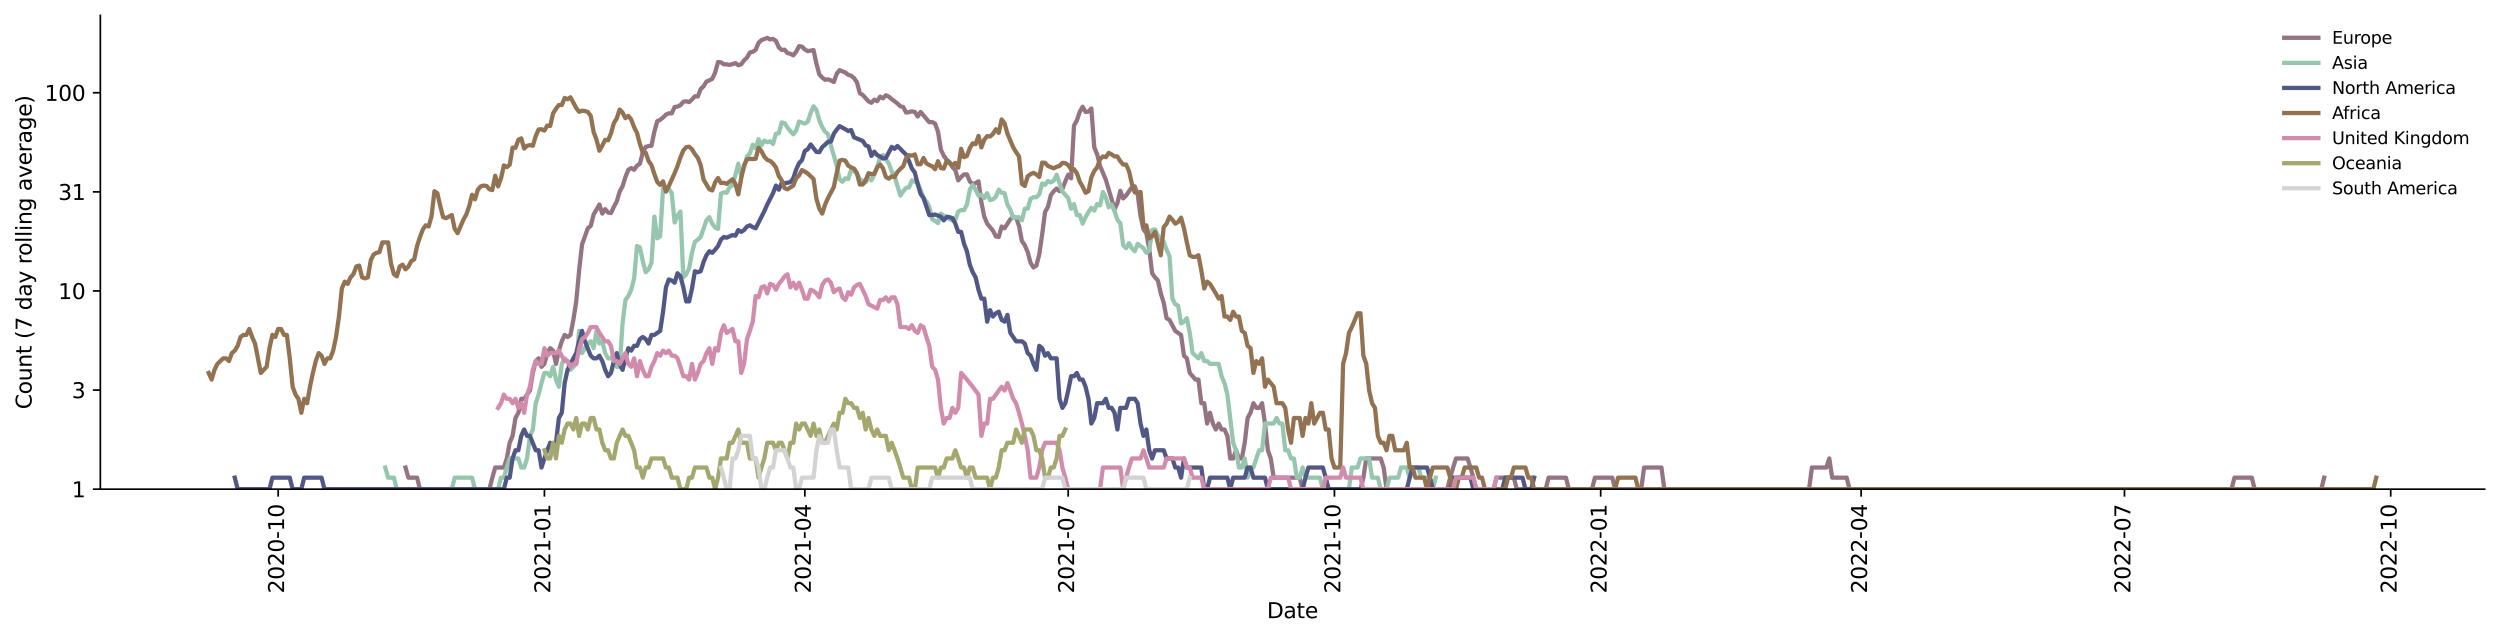 <?xml version="1.0" encoding="utf-8" standalone="no"?>
<!DOCTYPE svg PUBLIC "-//W3C//DTD SVG 1.1//EN"
  "http://www.w3.org/Graphics/SVG/1.1/DTD/svg11.dtd">
<svg xmlns:xlink="http://www.w3.org/1999/xlink" width="1170.166pt" height="298.621pt" viewBox="0 0 1170.166 298.621" xmlns="http://www.w3.org/2000/svg" version="1.1">
 <defs>
  <style type="text/css">*{stroke-linejoin: round; stroke-linecap: butt}</style>
 </defs>
 <g id="figure_1">
  <g id="patch_1">
   <path d="M 0 298.621 
L 1170.166 298.621 
L 1170.166 0 
L 0 0 
z
" style="fill: #ffffff"/>
  </g>
  <g id="axes_1">
   <g id="patch_2">
    <path d="M 46.966 228.96 
L 1162.966 228.96 
L 1162.966 7.2 
L 46.966 7.2 
z
" style="fill: #ffffff"/>
   </g>
   <g id="matplotlib.axis_1">
    <g id="xtick_1">
     <g id="line2d_1">
      <defs>
       <path id="m2e86123807" d="M 0 0 
L 0 3.5 
" style="stroke: #000000; stroke-width: 0.8"/>
      </defs>
      <g>
       <use xlink:href="#m2e86123807" x="130.202" y="228.96" style="stroke: #000000; stroke-width: 0.8"/>
      </g>
     </g>
     <g id="text_1">
      <!-- 2020-10 -->
      <g transform="translate(132.961 277.743)rotate(-90)scale(0.1 -0.1)">
       <defs>
        <path id="DejaVuSans-32" d="M 1228 531 
L 3431 531 
L 3431 0 
L 469 0 
L 469 531 
Q 828 903 1448 1529 
Q 2069 2156 2228 2338 
Q 2531 2678 2651 2914 
Q 2772 3150 2772 3378 
Q 2772 3750 2511 3984 
Q 2250 4219 1831 4219 
Q 1534 4219 1204 4116 
Q 875 4013 500 3803 
L 500 4441 
Q 881 4594 1212 4672 
Q 1544 4750 1819 4750 
Q 2544 4750 2975 4387 
Q 3406 4025 3406 3419 
Q 3406 3131 3298 2873 
Q 3191 2616 2906 2266 
Q 2828 2175 2409 1742 
Q 1991 1309 1228 531 
z
" transform="scale(0.016)"/>
        <path id="DejaVuSans-30" d="M 2034 4250 
Q 1547 4250 1301 3770 
Q 1056 3291 1056 2328 
Q 1056 1369 1301 889 
Q 1547 409 2034 409 
Q 2525 409 2770 889 
Q 3016 1369 3016 2328 
Q 3016 3291 2770 3770 
Q 2525 4250 2034 4250 
z
M 2034 4750 
Q 2819 4750 3233 4129 
Q 3647 3509 3647 2328 
Q 3647 1150 3233 529 
Q 2819 -91 2034 -91 
Q 1250 -91 836 529 
Q 422 1150 422 2328 
Q 422 3509 836 4129 
Q 1250 4750 2034 4750 
z
" transform="scale(0.016)"/>
        <path id="DejaVuSans-2d" d="M 313 2009 
L 1997 2009 
L 1997 1497 
L 313 1497 
L 313 2009 
z
" transform="scale(0.016)"/>
        <path id="DejaVuSans-31" d="M 794 531 
L 1825 531 
L 1825 4091 
L 703 3866 
L 703 4441 
L 1819 4666 
L 2450 4666 
L 2450 531 
L 3481 531 
L 3481 0 
L 794 0 
L 794 531 
z
" transform="scale(0.016)"/>
       </defs>
       <use xlink:href="#DejaVuSans-32"/>
       <use xlink:href="#DejaVuSans-30" x="63.623"/>
       <use xlink:href="#DejaVuSans-32" x="127.246"/>
       <use xlink:href="#DejaVuSans-30" x="190.869"/>
       <use xlink:href="#DejaVuSans-2d" x="254.492"/>
       <use xlink:href="#DejaVuSans-31" x="290.576"/>
       <use xlink:href="#DejaVuSans-30" x="354.199"/>
      </g>
     </g>
    </g>
    <g id="xtick_2">
     <g id="line2d_2">
      <g>
       <use xlink:href="#m2e86123807" x="254.819" y="228.96" style="stroke: #000000; stroke-width: 0.8"/>
      </g>
     </g>
     <g id="text_2">
      <!-- 2021-01 -->
      <g transform="translate(257.578 277.743)rotate(-90)scale(0.1 -0.1)">
       <use xlink:href="#DejaVuSans-32"/>
       <use xlink:href="#DejaVuSans-30" x="63.623"/>
       <use xlink:href="#DejaVuSans-32" x="127.246"/>
       <use xlink:href="#DejaVuSans-31" x="190.869"/>
       <use xlink:href="#DejaVuSans-2d" x="254.492"/>
       <use xlink:href="#DejaVuSans-30" x="290.576"/>
       <use xlink:href="#DejaVuSans-31" x="354.199"/>
      </g>
     </g>
    </g>
    <g id="xtick_3">
     <g id="line2d_3">
      <g>
       <use xlink:href="#m2e86123807" x="376.727" y="228.96" style="stroke: #000000; stroke-width: 0.8"/>
      </g>
     </g>
     <g id="text_3">
      <!-- 2021-04 -->
      <g transform="translate(379.486 277.743)rotate(-90)scale(0.1 -0.1)">
       <defs>
        <path id="DejaVuSans-34" d="M 2419 4116 
L 825 1625 
L 2419 1625 
L 2419 4116 
z
M 2253 4666 
L 3047 4666 
L 3047 1625 
L 3713 1625 
L 3713 1100 
L 3047 1100 
L 3047 0 
L 2419 0 
L 2419 1100 
L 313 1100 
L 313 1709 
L 2253 4666 
z
" transform="scale(0.016)"/>
       </defs>
       <use xlink:href="#DejaVuSans-32"/>
       <use xlink:href="#DejaVuSans-30" x="63.623"/>
       <use xlink:href="#DejaVuSans-32" x="127.246"/>
       <use xlink:href="#DejaVuSans-31" x="190.869"/>
       <use xlink:href="#DejaVuSans-2d" x="254.492"/>
       <use xlink:href="#DejaVuSans-30" x="290.576"/>
       <use xlink:href="#DejaVuSans-34" x="354.199"/>
      </g>
     </g>
    </g>
    <g id="xtick_4">
     <g id="line2d_4">
      <g>
       <use xlink:href="#m2e86123807" x="499.989" y="228.96" style="stroke: #000000; stroke-width: 0.8"/>
      </g>
     </g>
     <g id="text_4">
      <!-- 2021-07 -->
      <g transform="translate(502.749 277.743)rotate(-90)scale(0.1 -0.1)">
       <defs>
        <path id="DejaVuSans-37" d="M 525 4666 
L 3525 4666 
L 3525 4397 
L 1831 0 
L 1172 0 
L 2766 4134 
L 525 4134 
L 525 4666 
z
" transform="scale(0.016)"/>
       </defs>
       <use xlink:href="#DejaVuSans-32"/>
       <use xlink:href="#DejaVuSans-30" x="63.623"/>
       <use xlink:href="#DejaVuSans-32" x="127.246"/>
       <use xlink:href="#DejaVuSans-31" x="190.869"/>
       <use xlink:href="#DejaVuSans-2d" x="254.492"/>
       <use xlink:href="#DejaVuSans-30" x="290.576"/>
       <use xlink:href="#DejaVuSans-37" x="354.199"/>
      </g>
     </g>
    </g>
    <g id="xtick_5">
     <g id="line2d_5">
      <g>
       <use xlink:href="#m2e86123807" x="624.606" y="228.96" style="stroke: #000000; stroke-width: 0.8"/>
      </g>
     </g>
     <g id="text_5">
      <!-- 2021-10 -->
      <g transform="translate(627.366 277.743)rotate(-90)scale(0.1 -0.1)">
       <use xlink:href="#DejaVuSans-32"/>
       <use xlink:href="#DejaVuSans-30" x="63.623"/>
       <use xlink:href="#DejaVuSans-32" x="127.246"/>
       <use xlink:href="#DejaVuSans-31" x="190.869"/>
       <use xlink:href="#DejaVuSans-2d" x="254.492"/>
       <use xlink:href="#DejaVuSans-31" x="290.576"/>
       <use xlink:href="#DejaVuSans-30" x="354.199"/>
      </g>
     </g>
    </g>
    <g id="xtick_6">
     <g id="line2d_6">
      <g>
       <use xlink:href="#m2e86123807" x="749.223" y="228.96" style="stroke: #000000; stroke-width: 0.8"/>
      </g>
     </g>
     <g id="text_6">
      <!-- 2022-01 -->
      <g transform="translate(751.983 277.743)rotate(-90)scale(0.1 -0.1)">
       <use xlink:href="#DejaVuSans-32"/>
       <use xlink:href="#DejaVuSans-30" x="63.623"/>
       <use xlink:href="#DejaVuSans-32" x="127.246"/>
       <use xlink:href="#DejaVuSans-32" x="190.869"/>
       <use xlink:href="#DejaVuSans-2d" x="254.492"/>
       <use xlink:href="#DejaVuSans-30" x="290.576"/>
       <use xlink:href="#DejaVuSans-31" x="354.199"/>
      </g>
     </g>
    </g>
    <g id="xtick_7">
     <g id="line2d_7">
      <g>
       <use xlink:href="#m2e86123807" x="871.131" y="228.96" style="stroke: #000000; stroke-width: 0.8"/>
      </g>
     </g>
     <g id="text_7">
      <!-- 2022-04 -->
      <g transform="translate(873.891 277.743)rotate(-90)scale(0.1 -0.1)">
       <use xlink:href="#DejaVuSans-32"/>
       <use xlink:href="#DejaVuSans-30" x="63.623"/>
       <use xlink:href="#DejaVuSans-32" x="127.246"/>
       <use xlink:href="#DejaVuSans-32" x="190.869"/>
       <use xlink:href="#DejaVuSans-2d" x="254.492"/>
       <use xlink:href="#DejaVuSans-30" x="290.576"/>
       <use xlink:href="#DejaVuSans-34" x="354.199"/>
      </g>
     </g>
    </g>
    <g id="xtick_8">
     <g id="line2d_8">
      <g>
       <use xlink:href="#m2e86123807" x="994.394" y="228.96" style="stroke: #000000; stroke-width: 0.8"/>
      </g>
     </g>
     <g id="text_8">
      <!-- 2022-07 -->
      <g transform="translate(997.153 277.743)rotate(-90)scale(0.1 -0.1)">
       <use xlink:href="#DejaVuSans-32"/>
       <use xlink:href="#DejaVuSans-30" x="63.623"/>
       <use xlink:href="#DejaVuSans-32" x="127.246"/>
       <use xlink:href="#DejaVuSans-32" x="190.869"/>
       <use xlink:href="#DejaVuSans-2d" x="254.492"/>
       <use xlink:href="#DejaVuSans-30" x="290.576"/>
       <use xlink:href="#DejaVuSans-37" x="354.199"/>
      </g>
     </g>
    </g>
    <g id="xtick_9">
     <g id="line2d_9">
      <g>
       <use xlink:href="#m2e86123807" x="1119.011" y="228.96" style="stroke: #000000; stroke-width: 0.8"/>
      </g>
     </g>
     <g id="text_9">
      <!-- 2022-10 -->
      <g transform="translate(1121.77 277.743)rotate(-90)scale(0.1 -0.1)">
       <use xlink:href="#DejaVuSans-32"/>
       <use xlink:href="#DejaVuSans-30" x="63.623"/>
       <use xlink:href="#DejaVuSans-32" x="127.246"/>
       <use xlink:href="#DejaVuSans-32" x="190.869"/>
       <use xlink:href="#DejaVuSans-2d" x="254.492"/>
       <use xlink:href="#DejaVuSans-31" x="290.576"/>
       <use xlink:href="#DejaVuSans-30" x="354.199"/>
      </g>
     </g>
    </g>
    <g id="text_10">
     <!-- Date -->
     <g transform="translate(593.015 289.341)scale(0.1 -0.1)">
      <defs>
       <path id="DejaVuSans-44" d="M 1259 4147 
L 1259 519 
L 2022 519 
Q 2988 519 3436 956 
Q 3884 1394 3884 2338 
Q 3884 3275 3436 3711 
Q 2988 4147 2022 4147 
L 1259 4147 
z
M 628 4666 
L 1925 4666 
Q 3281 4666 3915 4102 
Q 4550 3538 4550 2338 
Q 4550 1131 3912 565 
Q 3275 0 1925 0 
L 628 0 
L 628 4666 
z
" transform="scale(0.016)"/>
       <path id="DejaVuSans-61" d="M 2194 1759 
Q 1497 1759 1228 1600 
Q 959 1441 959 1056 
Q 959 750 1161 570 
Q 1363 391 1709 391 
Q 2188 391 2477 730 
Q 2766 1069 2766 1631 
L 2766 1759 
L 2194 1759 
z
M 3341 1997 
L 3341 0 
L 2766 0 
L 2766 531 
Q 2569 213 2275 61 
Q 1981 -91 1556 -91 
Q 1019 -91 701 211 
Q 384 513 384 1019 
Q 384 1609 779 1909 
Q 1175 2209 1959 2209 
L 2766 2209 
L 2766 2266 
Q 2766 2663 2505 2880 
Q 2244 3097 1772 3097 
Q 1472 3097 1187 3025 
Q 903 2953 641 2809 
L 641 3341 
Q 956 3463 1253 3523 
Q 1550 3584 1831 3584 
Q 2591 3584 2966 3190 
Q 3341 2797 3341 1997 
z
" transform="scale(0.016)"/>
       <path id="DejaVuSans-74" d="M 1172 4494 
L 1172 3500 
L 2356 3500 
L 2356 3053 
L 1172 3053 
L 1172 1153 
Q 1172 725 1289 603 
Q 1406 481 1766 481 
L 2356 481 
L 2356 0 
L 1766 0 
Q 1100 0 847 248 
Q 594 497 594 1153 
L 594 3053 
L 172 3053 
L 172 3500 
L 594 3500 
L 594 4494 
L 1172 4494 
z
" transform="scale(0.016)"/>
       <path id="DejaVuSans-65" d="M 3597 1894 
L 3597 1613 
L 953 1613 
Q 991 1019 1311 708 
Q 1631 397 2203 397 
Q 2534 397 2845 478 
Q 3156 559 3463 722 
L 3463 178 
Q 3153 47 2828 -22 
Q 2503 -91 2169 -91 
Q 1331 -91 842 396 
Q 353 884 353 1716 
Q 353 2575 817 3079 
Q 1281 3584 2069 3584 
Q 2775 3584 3186 3129 
Q 3597 2675 3597 1894 
z
M 3022 2063 
Q 3016 2534 2758 2815 
Q 2500 3097 2075 3097 
Q 1594 3097 1305 2825 
Q 1016 2553 972 2059 
L 3022 2063 
z
" transform="scale(0.016)"/>
      </defs>
      <use xlink:href="#DejaVuSans-44"/>
      <use xlink:href="#DejaVuSans-61" x="77.002"/>
      <use xlink:href="#DejaVuSans-74" x="138.281"/>
      <use xlink:href="#DejaVuSans-65" x="177.49"/>
     </g>
    </g>
   </g>
   <g id="matplotlib.axis_2">
    <g id="ytick_1">
     <g id="line2d_10">
      <defs>
       <path id="mc69bd88c14" d="M 0 0 
L -3.5 0 
" style="stroke: #000000; stroke-width: 0.8"/>
      </defs>
      <g>
       <use xlink:href="#mc69bd88c14" x="46.966" y="228.96" style="stroke: #000000; stroke-width: 0.8"/>
      </g>
     </g>
     <g id="text_11">
      <!-- 1 -->
      <g transform="translate(33.603 232.759)scale(0.1 -0.1)">
       <use xlink:href="#DejaVuSans-31"/>
      </g>
     </g>
    </g>
    <g id="ytick_2">
     <g id="line2d_11">
      <g>
       <use xlink:href="#mc69bd88c14" x="46.966" y="182.572" style="stroke: #000000; stroke-width: 0.8"/>
      </g>
     </g>
     <g id="text_12">
      <!-- 3 -->
      <g transform="translate(33.603 186.371)scale(0.1 -0.1)">
       <defs>
        <path id="DejaVuSans-33" d="M 2597 2516 
Q 3050 2419 3304 2112 
Q 3559 1806 3559 1356 
Q 3559 666 3084 287 
Q 2609 -91 1734 -91 
Q 1441 -91 1130 -33 
Q 819 25 488 141 
L 488 750 
Q 750 597 1062 519 
Q 1375 441 1716 441 
Q 2309 441 2620 675 
Q 2931 909 2931 1356 
Q 2931 1769 2642 2001 
Q 2353 2234 1838 2234 
L 1294 2234 
L 1294 2753 
L 1863 2753 
Q 2328 2753 2575 2939 
Q 2822 3125 2822 3475 
Q 2822 3834 2567 4026 
Q 2313 4219 1838 4219 
Q 1578 4219 1281 4162 
Q 984 4106 628 3988 
L 628 4550 
Q 988 4650 1302 4700 
Q 1616 4750 1894 4750 
Q 2613 4750 3031 4423 
Q 3450 4097 3450 3541 
Q 3450 3153 3228 2886 
Q 3006 2619 2597 2516 
z
" transform="scale(0.016)"/>
       </defs>
       <use xlink:href="#DejaVuSans-33"/>
      </g>
     </g>
    </g>
    <g id="ytick_3">
     <g id="line2d_12">
      <g>
       <use xlink:href="#mc69bd88c14" x="46.966" y="136.184" style="stroke: #000000; stroke-width: 0.8"/>
      </g>
     </g>
     <g id="text_13">
      <!-- 10 -->
      <g transform="translate(27.241 139.984)scale(0.1 -0.1)">
       <use xlink:href="#DejaVuSans-31"/>
       <use xlink:href="#DejaVuSans-30" x="63.623"/>
      </g>
     </g>
    </g>
    <g id="ytick_4">
     <g id="line2d_13">
      <g>
       <use xlink:href="#mc69bd88c14" x="46.966" y="89.797" style="stroke: #000000; stroke-width: 0.8"/>
      </g>
     </g>
     <g id="text_14">
      <!-- 31 -->
      <g transform="translate(27.241 93.596)scale(0.1 -0.1)">
       <use xlink:href="#DejaVuSans-33"/>
       <use xlink:href="#DejaVuSans-31" x="63.623"/>
      </g>
     </g>
    </g>
    <g id="ytick_5">
     <g id="line2d_14">
      <g>
       <use xlink:href="#mc69bd88c14" x="46.966" y="43.409" style="stroke: #000000; stroke-width: 0.8"/>
      </g>
     </g>
     <g id="text_15">
      <!-- 100 -->
      <g transform="translate(20.878 47.208)scale(0.1 -0.1)">
       <use xlink:href="#DejaVuSans-31"/>
       <use xlink:href="#DejaVuSans-30" x="63.623"/>
       <use xlink:href="#DejaVuSans-30" x="127.246"/>
      </g>
     </g>
    </g>
    <g id="text_16">
     <!-- Count (7 day rolling average) -->
     <g transform="translate(14.798 191.548)rotate(-90)scale(0.1 -0.1)">
      <defs>
       <path id="DejaVuSans-43" d="M 4122 4306 
L 4122 3641 
Q 3803 3938 3442 4084 
Q 3081 4231 2675 4231 
Q 1875 4231 1450 3742 
Q 1025 3253 1025 2328 
Q 1025 1406 1450 917 
Q 1875 428 2675 428 
Q 3081 428 3442 575 
Q 3803 722 4122 1019 
L 4122 359 
Q 3791 134 3420 21 
Q 3050 -91 2638 -91 
Q 1578 -91 968 557 
Q 359 1206 359 2328 
Q 359 3453 968 4101 
Q 1578 4750 2638 4750 
Q 3056 4750 3426 4639 
Q 3797 4528 4122 4306 
z
" transform="scale(0.016)"/>
       <path id="DejaVuSans-6f" d="M 1959 3097 
Q 1497 3097 1228 2736 
Q 959 2375 959 1747 
Q 959 1119 1226 758 
Q 1494 397 1959 397 
Q 2419 397 2687 759 
Q 2956 1122 2956 1747 
Q 2956 2369 2687 2733 
Q 2419 3097 1959 3097 
z
M 1959 3584 
Q 2709 3584 3137 3096 
Q 3566 2609 3566 1747 
Q 3566 888 3137 398 
Q 2709 -91 1959 -91 
Q 1206 -91 779 398 
Q 353 888 353 1747 
Q 353 2609 779 3096 
Q 1206 3584 1959 3584 
z
" transform="scale(0.016)"/>
       <path id="DejaVuSans-75" d="M 544 1381 
L 544 3500 
L 1119 3500 
L 1119 1403 
Q 1119 906 1312 657 
Q 1506 409 1894 409 
Q 2359 409 2629 706 
Q 2900 1003 2900 1516 
L 2900 3500 
L 3475 3500 
L 3475 0 
L 2900 0 
L 2900 538 
Q 2691 219 2414 64 
Q 2138 -91 1772 -91 
Q 1169 -91 856 284 
Q 544 659 544 1381 
z
M 1991 3584 
L 1991 3584 
z
" transform="scale(0.016)"/>
       <path id="DejaVuSans-6e" d="M 3513 2113 
L 3513 0 
L 2938 0 
L 2938 2094 
Q 2938 2591 2744 2837 
Q 2550 3084 2163 3084 
Q 1697 3084 1428 2787 
Q 1159 2491 1159 1978 
L 1159 0 
L 581 0 
L 581 3500 
L 1159 3500 
L 1159 2956 
Q 1366 3272 1645 3428 
Q 1925 3584 2291 3584 
Q 2894 3584 3203 3211 
Q 3513 2838 3513 2113 
z
" transform="scale(0.016)"/>
       <path id="DejaVuSans-20" transform="scale(0.016)"/>
       <path id="DejaVuSans-28" d="M 1984 4856 
Q 1566 4138 1362 3434 
Q 1159 2731 1159 2009 
Q 1159 1288 1364 580 
Q 1569 -128 1984 -844 
L 1484 -844 
Q 1016 -109 783 600 
Q 550 1309 550 2009 
Q 550 2706 781 3412 
Q 1013 4119 1484 4856 
L 1984 4856 
z
" transform="scale(0.016)"/>
       <path id="DejaVuSans-64" d="M 2906 2969 
L 2906 4863 
L 3481 4863 
L 3481 0 
L 2906 0 
L 2906 525 
Q 2725 213 2448 61 
Q 2172 -91 1784 -91 
Q 1150 -91 751 415 
Q 353 922 353 1747 
Q 353 2572 751 3078 
Q 1150 3584 1784 3584 
Q 2172 3584 2448 3432 
Q 2725 3281 2906 2969 
z
M 947 1747 
Q 947 1113 1208 752 
Q 1469 391 1925 391 
Q 2381 391 2643 752 
Q 2906 1113 2906 1747 
Q 2906 2381 2643 2742 
Q 2381 3103 1925 3103 
Q 1469 3103 1208 2742 
Q 947 2381 947 1747 
z
" transform="scale(0.016)"/>
       <path id="DejaVuSans-79" d="M 2059 -325 
Q 1816 -950 1584 -1140 
Q 1353 -1331 966 -1331 
L 506 -1331 
L 506 -850 
L 844 -850 
Q 1081 -850 1212 -737 
Q 1344 -625 1503 -206 
L 1606 56 
L 191 3500 
L 800 3500 
L 1894 763 
L 2988 3500 
L 3597 3500 
L 2059 -325 
z
" transform="scale(0.016)"/>
       <path id="DejaVuSans-72" d="M 2631 2963 
Q 2534 3019 2420 3045 
Q 2306 3072 2169 3072 
Q 1681 3072 1420 2755 
Q 1159 2438 1159 1844 
L 1159 0 
L 581 0 
L 581 3500 
L 1159 3500 
L 1159 2956 
Q 1341 3275 1631 3429 
Q 1922 3584 2338 3584 
Q 2397 3584 2469 3576 
Q 2541 3569 2628 3553 
L 2631 2963 
z
" transform="scale(0.016)"/>
       <path id="DejaVuSans-6c" d="M 603 4863 
L 1178 4863 
L 1178 0 
L 603 0 
L 603 4863 
z
" transform="scale(0.016)"/>
       <path id="DejaVuSans-69" d="M 603 3500 
L 1178 3500 
L 1178 0 
L 603 0 
L 603 3500 
z
M 603 4863 
L 1178 4863 
L 1178 4134 
L 603 4134 
L 603 4863 
z
" transform="scale(0.016)"/>
       <path id="DejaVuSans-67" d="M 2906 1791 
Q 2906 2416 2648 2759 
Q 2391 3103 1925 3103 
Q 1463 3103 1205 2759 
Q 947 2416 947 1791 
Q 947 1169 1205 825 
Q 1463 481 1925 481 
Q 2391 481 2648 825 
Q 2906 1169 2906 1791 
z
M 3481 434 
Q 3481 -459 3084 -895 
Q 2688 -1331 1869 -1331 
Q 1566 -1331 1297 -1286 
Q 1028 -1241 775 -1147 
L 775 -588 
Q 1028 -725 1275 -790 
Q 1522 -856 1778 -856 
Q 2344 -856 2625 -561 
Q 2906 -266 2906 331 
L 2906 616 
Q 2728 306 2450 153 
Q 2172 0 1784 0 
Q 1141 0 747 490 
Q 353 981 353 1791 
Q 353 2603 747 3093 
Q 1141 3584 1784 3584 
Q 2172 3584 2450 3431 
Q 2728 3278 2906 2969 
L 2906 3500 
L 3481 3500 
L 3481 434 
z
" transform="scale(0.016)"/>
       <path id="DejaVuSans-76" d="M 191 3500 
L 800 3500 
L 1894 563 
L 2988 3500 
L 3597 3500 
L 2284 0 
L 1503 0 
L 191 3500 
z
" transform="scale(0.016)"/>
       <path id="DejaVuSans-29" d="M 513 4856 
L 1013 4856 
Q 1481 4119 1714 3412 
Q 1947 2706 1947 2009 
Q 1947 1309 1714 600 
Q 1481 -109 1013 -844 
L 513 -844 
Q 928 -128 1133 580 
Q 1338 1288 1338 2009 
Q 1338 2731 1133 3434 
Q 928 4138 513 4856 
z
" transform="scale(0.016)"/>
      </defs>
      <use xlink:href="#DejaVuSans-43"/>
      <use xlink:href="#DejaVuSans-6f" x="69.824"/>
      <use xlink:href="#DejaVuSans-75" x="131.006"/>
      <use xlink:href="#DejaVuSans-6e" x="194.385"/>
      <use xlink:href="#DejaVuSans-74" x="257.764"/>
      <use xlink:href="#DejaVuSans-20" x="296.973"/>
      <use xlink:href="#DejaVuSans-28" x="328.76"/>
      <use xlink:href="#DejaVuSans-37" x="367.773"/>
      <use xlink:href="#DejaVuSans-20" x="431.396"/>
      <use xlink:href="#DejaVuSans-64" x="463.184"/>
      <use xlink:href="#DejaVuSans-61" x="526.66"/>
      <use xlink:href="#DejaVuSans-79" x="587.939"/>
      <use xlink:href="#DejaVuSans-20" x="647.119"/>
      <use xlink:href="#DejaVuSans-72" x="678.906"/>
      <use xlink:href="#DejaVuSans-6f" x="717.77"/>
      <use xlink:href="#DejaVuSans-6c" x="778.951"/>
      <use xlink:href="#DejaVuSans-6c" x="806.734"/>
      <use xlink:href="#DejaVuSans-69" x="834.518"/>
      <use xlink:href="#DejaVuSans-6e" x="862.301"/>
      <use xlink:href="#DejaVuSans-67" x="925.68"/>
      <use xlink:href="#DejaVuSans-20" x="989.156"/>
      <use xlink:href="#DejaVuSans-61" x="1020.943"/>
      <use xlink:href="#DejaVuSans-76" x="1082.223"/>
      <use xlink:href="#DejaVuSans-65" x="1141.402"/>
      <use xlink:href="#DejaVuSans-72" x="1202.926"/>
      <use xlink:href="#DejaVuSans-61" x="1244.039"/>
      <use xlink:href="#DejaVuSans-67" x="1305.318"/>
      <use xlink:href="#DejaVuSans-65" x="1368.795"/>
      <use xlink:href="#DejaVuSans-29" x="1430.318"/>
     </g>
    </g>
   </g>
   <g id="line2d_15">
    <path d="M 189.801 218.834 
L 191.156 223.58 
L 195.219 223.58 
L 196.574 228.96 
L 229.083 228.96 
L 230.437 223.58 
L 231.792 218.834 
L 235.855 218.834 
L 237.21 214.589 
L 238.564 207.243 
L 239.919 204.018 
L 241.273 195.652 
L 242.628 193.209 
L 243.982 186.661 
L 245.337 186.661 
L 248.046 182.82 
L 249.401 174.569 
L 250.755 169.003 
L 252.11 167.723 
L 253.464 171.69 
L 254.819 170.324 
L 256.173 165.281 
L 257.528 162.978 
L 258.882 164.113 
L 260.237 170.324 
L 261.591 164.113 
L 262.946 159.753 
L 264.3 156.767 
L 265.655 157.738 
L 267.01 156.767 
L 268.364 149.742 
L 269.719 141.074 
L 271.073 126.509 
L 272.428 114.467 
L 275.137 106.842 
L 276.491 105.746 
L 277.846 100.433 
L 280.555 95.74 
L 281.909 99.962 
L 283.264 97.907 
L 284.618 99.496 
L 285.973 99.728 
L 287.328 96.809 
L 288.682 94.29 
L 290.037 89.68 
L 291.391 87.216 
L 292.746 82.852 
L 294.1 79.474 
L 295.455 78.637 
L 296.809 79.474 
L 298.164 77.548 
L 299.518 76.619 
L 300.873 71.337 
L 302.227 68.773 
L 303.582 68.343 
L 304.936 68.236 
L 306.291 61.571 
L 307.646 56.725 
L 309 56.089 
L 310.355 55 
L 311.709 53.642 
L 313.064 53.053 
L 314.418 53.053 
L 315.773 50.093 
L 317.127 49.889 
L 318.482 49.219 
L 319.836 47.654 
L 321.191 47.399 
L 322.545 47.782 
L 323.9 46.581 
L 325.254 45.054 
L 326.609 45.174 
L 327.964 41.663 
L 329.318 40.415 
L 330.673 38.18 
L 332.027 37.628 
L 333.382 36.887 
L 334.736 33.96 
L 336.091 29.038 
L 337.445 29.159 
L 338.8 30.099 
L 340.154 30.099 
L 341.509 30.39 
L 344.218 29.565 
L 345.572 30.515 
L 346.927 30.099 
L 348.282 28.24 
L 349.636 26.957 
L 350.991 24.58 
L 352.345 24.221 
L 353.7 23.336 
L 355.054 20.047 
L 356.409 18.778 
L 359.118 17.76 
L 360.472 18.436 
L 361.827 18.219 
L 363.181 19.123 
L 364.536 22.199 
L 365.89 23.371 
L 367.245 23.267 
L 368.6 24.869 
L 369.954 25.161 
L 371.309 25.9 
L 372.663 24.221 
L 374.018 21.625 
L 375.372 21.826 
L 376.727 23.162 
L 378.081 23.936 
L 380.79 23.442 
L 382.145 29.811 
L 383.499 34.835 
L 384.854 36.303 
L 386.208 37.33 
L 387.563 37.132 
L 388.918 37.628 
L 390.272 38.383 
L 391.627 34.556 
L 392.981 32.838 
L 395.69 33.96 
L 397.045 35.021 
L 398.399 35.444 
L 399.754 36.545 
L 401.108 38.535 
L 402.463 43.64 
L 403.817 44.459 
L 406.526 47.463 
L 407.881 48.104 
L 409.236 46.644 
L 410.59 47.336 
L 411.945 45.234 
L 413.299 46.025 
L 414.654 44.577 
L 416.008 45.234 
L 417.363 46.395 
L 420.072 48.429 
L 421.426 49.754 
L 422.781 50.093 
L 424.135 52.689 
L 425.49 52.472 
L 426.844 52.113 
L 428.199 52.4 
L 429.554 54.542 
L 430.908 52.4 
L 433.617 55.619 
L 434.972 57.208 
L 436.326 57.127 
L 437.681 57.862 
L 439.035 61.571 
L 440.39 70.09 
L 441.744 72.862 
L 443.099 74.822 
L 444.453 75.839 
L 445.808 78.225 
L 447.162 79.615 
L 448.517 84.414 
L 449.872 82.852 
L 451.226 81.644 
L 452.581 81.644 
L 453.935 84.894 
L 455.29 86.205 
L 456.644 85.708 
L 457.999 84.894 
L 459.353 94.699 
L 460.708 101.393 
L 462.062 104.678 
L 464.771 107.969 
L 466.126 110.627 
L 467.48 110.933 
L 468.835 106.017 
L 470.19 106.842 
L 472.899 102.625 
L 474.253 101.636 
L 475.608 101.881 
L 476.962 105.746 
L 478.317 112.822 
L 479.671 114.804 
L 481.026 117.973 
L 482.38 123.041 
L 483.735 125.173 
L 485.089 124.306 
L 486.444 119.087 
L 487.798 109.722 
L 489.153 99.265 
L 490.508 96.809 
L 491.862 91.348 
L 493.217 89.499 
L 494.571 88.254 
L 495.926 89.499 
L 497.28 88.429 
L 498.635 84.894 
L 499.989 81.793 
L 501.344 83.469 
L 502.698 58.779 
L 504.053 56.326 
L 505.407 52.328 
L 506.762 49.957 
L 508.116 52.4 
L 509.471 52.256 
L 510.826 50.778 
L 512.18 68.881 
L 513.535 72.269 
L 514.889 77.683 
L 517.598 84.096 
L 521.662 97.907 
L 523.016 95.112 
L 524.371 89.319 
L 525.725 92.89 
L 527.08 91.537 
L 529.789 87.559 
L 531.144 87.216 
L 532.498 90.971 
L 533.853 101.151 
L 535.207 107.402 
L 536.562 109.129 
L 537.916 116.534 
L 539.271 127.89 
L 540.625 129.809 
L 541.98 131.311 
L 543.334 137.352 
L 544.689 141.729 
L 546.043 148.944 
L 547.398 149.742 
L 550.107 154.892 
L 552.816 156.767 
L 554.171 166.483 
L 555.525 167.723 
L 556.88 174.569 
L 559.589 177.67 
L 560.943 177.67 
L 562.298 188.727 
L 563.652 188.727 
L 565.007 198.252 
L 566.361 193.209 
L 567.716 198.252 
L 569.07 201.032 
L 570.425 198.252 
L 571.78 201.032 
L 573.134 201.032 
L 574.489 204.018 
L 575.843 214.589 
L 577.198 214.589 
L 578.552 210.749 
L 579.907 214.589 
L 581.261 214.589 
L 582.616 207.243 
L 583.97 195.652 
L 585.325 193.209 
L 586.679 188.727 
L 588.034 190.906 
L 589.388 190.906 
L 590.743 188.727 
L 592.098 198.252 
L 593.452 210.749 
L 594.807 214.589 
L 596.161 223.58 
L 608.352 223.58 
L 609.706 228.96 
L 636.797 228.96 
L 638.152 223.58 
L 639.506 214.589 
L 646.279 214.589 
L 647.633 218.834 
L 648.988 228.96 
L 677.433 228.96 
L 678.788 223.58 
L 680.142 218.834 
L 681.497 214.589 
L 686.915 214.589 
L 688.269 218.834 
L 689.624 223.58 
L 690.978 228.96 
L 699.106 228.96 
L 700.46 223.58 
L 708.587 223.58 
L 709.942 228.96 
L 723.487 228.96 
L 724.842 223.58 
L 732.969 223.58 
L 734.324 228.96 
L 745.16 228.96 
L 746.514 223.58 
L 754.642 223.58 
L 755.996 228.96 
L 768.187 228.96 
L 769.541 218.834 
L 777.669 218.834 
L 779.023 228.96 
L 846.75 228.96 
L 848.104 218.834 
L 854.877 218.834 
L 856.232 214.589 
L 857.586 223.58 
L 864.359 223.58 
L 865.713 228.96 
L 1044.512 228.96 
L 1045.866 223.58 
L 1053.993 223.58 
L 1055.348 228.96 
L 1086.502 228.96 
L 1087.857 223.58 
L 1087.857 223.58 
" clip-path="url(#p198d407098)" style="fill: none; stroke: #947383; stroke-width: 2; stroke-linecap: square"/>
   </g>
   <g id="line2d_16">
    <path d="M 180.319 218.834 
L 181.674 223.58 
L 184.383 223.58 
L 185.738 228.96 
L 211.474 228.96 
L 212.828 223.58 
L 220.955 223.58 
L 222.31 228.96 
L 233.146 228.96 
L 234.501 223.58 
L 235.855 223.58 
L 237.21 218.834 
L 238.564 214.589 
L 242.628 214.589 
L 243.982 218.834 
L 245.337 218.834 
L 246.692 214.589 
L 248.046 204.018 
L 249.401 201.032 
L 250.755 188.727 
L 252.11 184.695 
L 253.464 179.315 
L 254.819 174.569 
L 256.173 174.569 
L 257.528 176.09 
L 258.882 171.69 
L 260.237 177.67 
L 261.591 181.029 
L 262.946 170.324 
L 264.3 167.723 
L 265.655 169.003 
L 267.01 173.104 
L 269.719 170.324 
L 271.073 154.892 
L 272.428 165.281 
L 275.137 160.799 
L 276.491 159.753 
L 277.846 162.978 
L 279.2 154.892 
L 280.555 160.799 
L 281.909 159.753 
L 283.264 165.281 
L 284.618 167.723 
L 285.973 167.723 
L 287.328 166.483 
L 288.682 171.69 
L 290.037 171.69 
L 291.391 151.386 
L 292.746 140.43 
L 294.1 138.555 
L 295.455 135.613 
L 296.809 130.304 
L 298.164 115.144 
L 299.518 115.833 
L 300.873 122.218 
L 302.227 127.424 
L 303.582 126.059 
L 304.936 123.041 
L 306.291 101.393 
L 307.646 111.553 
L 309 110.627 
L 310.355 88.079 
L 311.709 87.559 
L 313.064 88.429 
L 314.418 90.413 
L 315.773 104.155 
L 317.127 100.91 
L 318.482 99.036 
L 319.836 129.809 
L 321.191 128.362 
L 322.545 125.613 
L 323.9 118.341 
L 325.254 113.146 
L 326.609 112.183 
L 327.964 110.933 
L 330.673 103.129 
L 332.027 101.636 
L 333.382 104.678 
L 334.736 106.565 
L 336.091 107.121 
L 337.445 90.598 
L 338.8 90.045 
L 340.154 90.228 
L 341.509 87.559 
L 342.863 86.707 
L 344.218 81.943 
L 345.572 76.619 
L 346.927 82.244 
L 348.282 78.637 
L 349.636 73.222 
L 350.991 71.8 
L 352.345 67.707 
L 353.7 69.426 
L 355.054 65.159 
L 356.409 68.024 
L 357.763 65.856 
L 359.118 66.566 
L 360.472 66.159 
L 361.827 67.392 
L 363.181 62.577 
L 364.536 62.392 
L 365.89 57.29 
L 367.245 57.616 
L 368.6 59.717 
L 369.954 61.391 
L 371.309 62.856 
L 372.663 61.033 
L 374.018 56.886 
L 376.727 57.862 
L 378.081 56.966 
L 379.436 52.907 
L 380.79 49.754 
L 382.145 51.475 
L 383.499 56.326 
L 384.854 59.459 
L 386.208 61.661 
L 387.563 62.763 
L 388.918 68.236 
L 390.272 72.743 
L 391.627 77.683 
L 392.981 83.939 
L 394.336 85.056 
L 395.69 83.469 
L 397.045 83.782 
L 398.399 79.474 
L 399.754 80.041 
L 401.108 81.348 
L 402.463 83.939 
L 403.817 84.573 
L 405.172 85.381 
L 406.526 83.159 
L 407.881 84.414 
L 409.236 81.644 
L 410.59 78.089 
L 411.945 73.464 
L 413.299 72.624 
L 416.008 76.488 
L 417.363 80.184 
L 418.717 82.546 
L 421.426 91.537 
L 422.781 89.499 
L 424.135 87.905 
L 425.49 87.732 
L 426.844 84.414 
L 428.199 85.056 
L 429.554 85.544 
L 432.263 92.499 
L 433.617 94.29 
L 434.972 96.809 
L 436.326 102.625 
L 437.681 103.383 
L 439.035 104.416 
L 440.39 99.962 
L 441.744 101.151 
L 443.099 101.151 
L 444.453 102.625 
L 445.808 103.129 
L 447.162 102.876 
L 448.517 99.036 
L 449.872 98.355 
L 451.226 98.355 
L 452.581 95.74 
L 453.935 88.783 
L 455.29 86.539 
L 456.644 88.783 
L 457.999 91.537 
L 459.353 91.159 
L 460.708 92.694 
L 462.062 90.413 
L 463.417 93.684 
L 464.771 93.285 
L 466.126 92.112 
L 467.48 88.783 
L 468.835 90.228 
L 470.19 90.413 
L 471.544 95.74 
L 472.899 98.13 
L 474.253 101.881 
L 475.608 101.881 
L 476.962 101.636 
L 478.317 103.129 
L 479.671 97.685 
L 481.026 97.685 
L 482.38 93.087 
L 483.735 92.305 
L 485.089 92.305 
L 486.444 90.971 
L 487.798 85.873 
L 489.153 86.539 
L 490.508 84.733 
L 491.862 85.381 
L 493.217 84.573 
L 494.571 81.793 
L 497.28 89.68 
L 499.989 92.694 
L 501.344 97.685 
L 502.698 95.53 
L 504.053 100.671 
L 505.407 100.671 
L 506.762 104.678 
L 508.116 101.636 
L 509.471 99.265 
L 510.826 97.245 
L 512.18 98.58 
L 513.535 95.53 
L 514.889 96.164 
L 516.244 89.862 
L 517.598 92.499 
L 518.953 97.026 
L 520.307 95.74 
L 521.662 98.807 
L 523.016 102.876 
L 524.371 104.416 
L 525.725 114.804 
L 527.08 116.182 
L 528.434 113.801 
L 529.789 116.182 
L 531.144 117.608 
L 532.498 114.133 
L 535.207 116.182 
L 536.562 118.341 
L 537.916 117.247 
L 539.271 107.685 
L 540.625 107.402 
L 541.98 110.323 
L 543.334 111.867 
L 544.689 113.146 
L 546.043 116.889 
L 547.398 119.847 
L 548.752 139.795 
L 550.107 142.395 
L 551.462 143.073 
L 552.816 151.386 
L 554.171 150.556 
L 555.525 148.944 
L 556.88 155.819 
L 558.234 165.281 
L 560.943 167.723 
L 562.298 165.281 
L 563.652 169.003 
L 565.007 169.003 
L 566.361 170.324 
L 570.425 170.324 
L 571.78 176.09 
L 573.134 179.315 
L 574.489 184.695 
L 577.198 207.243 
L 578.552 210.749 
L 579.907 218.834 
L 581.261 218.834 
L 582.616 214.589 
L 583.97 223.58 
L 585.325 218.834 
L 586.679 218.834 
L 588.034 214.589 
L 589.388 210.749 
L 590.743 210.749 
L 592.098 198.252 
L 596.161 198.252 
L 597.516 195.652 
L 598.87 198.252 
L 600.225 198.252 
L 601.579 210.749 
L 602.934 210.749 
L 604.288 214.589 
L 605.643 214.589 
L 606.997 223.58 
L 608.352 223.58 
L 609.706 218.834 
L 611.061 223.58 
L 617.834 223.58 
L 619.188 228.96 
L 631.379 228.96 
L 632.734 218.834 
L 635.443 218.834 
L 636.797 214.589 
L 640.861 214.589 
L 642.215 223.58 
L 644.924 223.58 
L 646.279 228.96 
L 648.988 228.96 
L 650.342 223.58 
L 654.406 223.58 
L 655.761 218.834 
L 658.47 218.834 
L 659.824 223.58 
L 661.179 218.834 
L 663.888 218.834 
L 665.242 223.58 
L 669.306 223.58 
L 670.66 228.96 
L 672.015 223.58 
L 672.015 223.58 
" clip-path="url(#p198d407098)" style="fill: none; stroke: #96c6ad; stroke-width: 2; stroke-linecap: square"/>
   </g>
   <g id="line2d_17">
    <path d="M 109.884 223.58 
L 111.238 228.96 
L 126.138 228.96 
L 127.493 223.58 
L 135.62 223.58 
L 136.974 228.96 
L 141.038 228.96 
L 142.392 223.58 
L 150.52 223.58 
L 151.874 228.96 
L 235.855 228.96 
L 237.21 223.58 
L 238.564 223.58 
L 239.919 214.589 
L 241.273 210.749 
L 242.628 210.749 
L 243.982 204.018 
L 245.337 201.032 
L 246.692 204.018 
L 248.046 204.018 
L 250.755 210.749 
L 252.11 210.749 
L 253.464 218.834 
L 254.819 214.589 
L 256.173 210.749 
L 257.528 207.243 
L 258.882 210.749 
L 260.237 207.243 
L 261.591 195.652 
L 262.946 193.209 
L 264.3 179.315 
L 265.655 173.104 
L 268.364 167.723 
L 269.719 165.281 
L 271.073 159.753 
L 272.428 154.892 
L 273.782 159.753 
L 276.491 166.483 
L 277.846 167.723 
L 279.2 167.723 
L 280.555 166.483 
L 281.909 169.003 
L 283.264 173.104 
L 284.618 176.09 
L 285.973 174.569 
L 287.328 169.003 
L 288.682 165.281 
L 290.037 170.324 
L 291.391 173.104 
L 292.746 167.723 
L 294.1 162.978 
L 295.455 164.113 
L 296.809 161.874 
L 298.164 161.874 
L 299.518 158.732 
L 300.873 157.738 
L 302.227 158.732 
L 303.582 160.799 
L 304.936 156.767 
L 306.291 156.767 
L 309 154.892 
L 310.355 145.901 
L 311.709 134.494 
L 313.064 130.804 
L 314.418 131.311 
L 315.773 132.344 
L 317.127 127.89 
L 318.482 129.321 
L 319.836 134.494 
L 321.191 141.074 
L 322.545 141.074 
L 323.9 135.049 
L 325.254 126.964 
L 326.609 127.424 
L 327.964 126.964 
L 329.318 122.627 
L 330.673 119.466 
L 332.027 117.608 
L 333.382 118.341 
L 334.736 116.889 
L 336.091 115.144 
L 337.445 112.183 
L 338.8 110.933 
L 340.154 111.242 
L 342.863 110.021 
L 344.218 110.323 
L 345.572 107.685 
L 346.927 108.545 
L 348.282 107.685 
L 349.636 106.017 
L 350.991 105.476 
L 352.345 106.29 
L 353.7 106.842 
L 357.763 98.807 
L 359.118 95.74 
L 361.827 90.413 
L 363.181 86.876 
L 364.536 88.783 
L 365.89 85.544 
L 367.245 85.708 
L 368.6 85.544 
L 369.954 85.218 
L 371.309 83.469 
L 372.663 79.333 
L 374.018 76.357 
L 375.372 74.948 
L 376.727 70.652 
L 378.081 69.868 
L 379.436 67.602 
L 382.145 71.108 
L 383.499 71.222 
L 384.854 68.881 
L 386.208 67.707 
L 387.563 66.362 
L 388.918 66.26 
L 390.272 62.577 
L 391.627 60.678 
L 392.981 59.033 
L 395.69 60.501 
L 397.045 61.301 
L 398.399 60.855 
L 399.754 64.28 
L 403.817 65.957 
L 405.172 68.024 
L 406.526 68.557 
L 407.881 72.982 
L 409.236 70.993 
L 410.59 72.624 
L 411.945 73.222 
L 413.299 74.199 
L 414.654 73.953 
L 417.363 68.773 
L 418.717 69.646 
L 420.072 68.343 
L 421.426 69.646 
L 422.781 71.108 
L 424.135 72.387 
L 425.49 75.455 
L 426.844 78.914 
L 428.199 80.762 
L 429.554 86.205 
L 430.908 90.784 
L 432.263 92.694 
L 434.972 100.671 
L 436.326 100.671 
L 437.681 100.433 
L 440.39 101.393 
L 441.744 103.129 
L 443.099 101.636 
L 444.453 101.636 
L 445.808 102.128 
L 447.162 104.678 
L 448.517 108.545 
L 449.872 108.545 
L 451.226 114.133 
L 452.581 117.608 
L 453.935 123.88 
L 455.29 127.424 
L 456.644 129.809 
L 457.999 135.613 
L 459.353 139.795 
L 460.708 139.795 
L 462.062 150.556 
L 463.417 145.175 
L 464.771 148.161 
L 466.126 146.641 
L 467.48 145.901 
L 468.835 149.742 
L 470.19 150.556 
L 471.544 147.394 
L 472.899 155.819 
L 475.608 159.753 
L 478.317 159.753 
L 479.671 160.799 
L 481.026 165.281 
L 482.38 166.483 
L 483.735 170.324 
L 485.089 173.104 
L 486.444 161.874 
L 487.798 162.978 
L 489.153 166.483 
L 490.508 165.281 
L 491.862 167.723 
L 494.571 167.723 
L 495.926 186.661 
L 497.28 190.906 
L 498.635 188.727 
L 499.989 182.82 
L 501.344 176.09 
L 502.698 176.09 
L 504.053 174.569 
L 505.407 177.67 
L 506.762 177.67 
L 508.116 181.029 
L 509.471 186.661 
L 510.826 198.252 
L 512.18 195.652 
L 513.535 188.727 
L 516.244 188.727 
L 517.598 186.661 
L 518.953 190.906 
L 520.307 190.906 
L 521.662 193.209 
L 523.016 201.032 
L 524.371 190.906 
L 527.08 190.906 
L 528.434 186.661 
L 531.144 186.661 
L 532.498 188.727 
L 533.853 198.252 
L 535.207 204.018 
L 536.562 201.032 
L 537.916 210.749 
L 539.271 214.589 
L 540.625 210.749 
L 544.689 210.749 
L 546.043 214.589 
L 548.752 214.589 
L 550.107 218.834 
L 551.462 218.834 
L 552.816 223.58 
L 554.171 214.589 
L 555.525 218.834 
L 562.298 218.834 
L 563.652 228.96 
L 565.007 228.96 
L 566.361 223.58 
L 574.489 223.58 
L 575.843 228.96 
L 577.198 223.58 
L 582.616 223.58 
L 583.97 218.834 
L 585.325 218.834 
L 586.679 223.58 
L 592.098 223.58 
L 593.452 228.96 
L 609.706 228.96 
L 611.061 223.58 
L 612.416 218.834 
L 619.188 218.834 
L 620.543 223.58 
L 621.897 228.96 
L 658.47 228.96 
L 659.824 223.58 
L 661.179 218.834 
L 667.951 218.834 
L 669.306 223.58 
L 670.66 228.96 
L 678.788 228.96 
L 680.142 223.58 
L 688.269 223.58 
L 689.624 228.96 
L 703.169 228.96 
L 704.524 223.58 
L 712.651 223.58 
L 714.006 228.96 
L 716.715 228.96 
L 718.069 223.58 
L 718.069 223.58 
" clip-path="url(#p198d407098)" style="fill: none; stroke: #525886; stroke-width: 2; stroke-linecap: square"/>
   </g>
   <g id="line2d_18">
    <path d="M 97.693 174.569 
L 99.047 177.67 
L 100.402 173.104 
L 101.756 170.324 
L 104.466 167.723 
L 105.82 167.723 
L 107.175 169.003 
L 108.529 165.281 
L 109.884 164.113 
L 111.238 161.874 
L 112.593 157.738 
L 113.947 156.767 
L 115.302 156.767 
L 116.656 153.987 
L 118.011 157.738 
L 119.365 160.799 
L 122.074 174.569 
L 124.784 171.69 
L 126.138 162.978 
L 127.493 156.767 
L 128.847 157.738 
L 130.202 153.987 
L 131.556 153.987 
L 132.911 156.767 
L 134.265 156.767 
L 135.62 167.723 
L 136.974 181.029 
L 138.329 184.695 
L 139.683 186.661 
L 141.038 193.209 
L 142.392 186.661 
L 143.747 188.727 
L 145.102 181.029 
L 146.456 174.569 
L 147.811 169.003 
L 149.165 165.281 
L 150.52 166.483 
L 151.874 170.324 
L 153.229 167.723 
L 154.583 167.723 
L 155.938 164.113 
L 157.292 157.738 
L 158.647 148.161 
L 160.001 135.049 
L 161.356 131.824 
L 162.71 132.871 
L 164.065 129.809 
L 165.42 128.362 
L 166.774 124.737 
L 168.129 124.306 
L 169.483 129.809 
L 170.838 130.304 
L 172.192 129.809 
L 173.547 121.813 
L 174.901 119.087 
L 176.256 118.341 
L 177.61 117.973 
L 178.965 113.472 
L 181.674 113.472 
L 183.028 123.458 
L 184.383 128.362 
L 185.738 129.321 
L 187.092 124.737 
L 188.447 123.88 
L 189.801 126.059 
L 191.156 124.737 
L 192.51 122.218 
L 193.865 121.412 
L 195.219 115.144 
L 196.574 110.933 
L 197.928 107.402 
L 199.283 105.476 
L 200.637 106.017 
L 201.992 101.151 
L 203.346 89.499 
L 204.701 90.413 
L 206.056 96.378 
L 207.41 101.636 
L 208.765 102.128 
L 211.474 100.671 
L 212.828 107.121 
L 214.183 109.129 
L 216.892 102.876 
L 218.246 100.433 
L 219.601 96.593 
L 220.955 91.159 
L 222.31 93.285 
L 223.664 88.783 
L 225.019 87.216 
L 226.374 86.876 
L 227.728 87.046 
L 229.083 88.606 
L 230.437 88.961 
L 231.792 82.244 
L 233.146 87.216 
L 234.501 83.469 
L 235.855 77.414 
L 237.21 78.225 
L 238.564 77.147 
L 239.919 69.098 
L 241.273 69.207 
L 242.628 65.456 
L 243.982 64.766 
L 245.337 69.536 
L 246.692 68.236 
L 248.046 67.918 
L 249.401 68.236 
L 250.755 63.704 
L 252.11 60.589 
L 253.464 60.501 
L 254.819 61.122 
L 256.173 58.779 
L 257.528 58.948 
L 258.882 53.053 
L 260.237 50.916 
L 261.591 49.153 
L 262.946 49.153 
L 264.3 45.841 
L 265.655 46.457 
L 267.01 45.536 
L 269.719 50.571 
L 271.073 52.328 
L 272.428 51.828 
L 273.782 51.97 
L 275.137 52.4 
L 276.491 54.24 
L 277.846 61.752 
L 279.2 65.357 
L 280.555 70.539 
L 281.909 68.13 
L 283.264 65.456 
L 284.618 65.656 
L 285.973 62.485 
L 287.328 57.616 
L 288.682 55.386 
L 290.037 51.265 
L 291.391 52.689 
L 292.746 55.308 
L 294.1 54.24 
L 295.455 55.932 
L 296.809 59.545 
L 298.164 62.208 
L 299.518 67.392 
L 300.873 71.452 
L 302.227 71.452 
L 303.582 75.327 
L 304.936 77.28 
L 306.291 81.496 
L 307.646 85.218 
L 309 86.539 
L 310.355 84.894 
L 311.709 89.68 
L 313.064 87.046 
L 315.773 81.054 
L 317.127 77.683 
L 318.482 73.708 
L 319.836 70.427 
L 321.191 68.881 
L 322.545 68.665 
L 323.9 69.868 
L 325.254 72.151 
L 326.609 73.83 
L 327.964 77.28 
L 329.318 84.096 
L 332.027 88.606 
L 333.382 89.139 
L 334.736 85.381 
L 336.091 83.314 
L 337.445 85.708 
L 338.8 85.544 
L 340.154 86.038 
L 342.863 83.939 
L 344.218 86.038 
L 345.572 90.971 
L 346.927 83.469 
L 348.282 77.28 
L 349.636 74.572 
L 350.991 74.323 
L 352.345 74.447 
L 353.7 74.323 
L 355.054 69.098 
L 356.409 70.766 
L 357.763 73.343 
L 359.118 74.822 
L 360.472 75.327 
L 361.827 76.488 
L 363.181 78.362 
L 364.536 82.395 
L 365.89 84.414 
L 367.245 88.079 
L 368.6 88.606 
L 371.309 86.876 
L 372.663 83.469 
L 374.018 82.093 
L 375.372 79.615 
L 376.727 80.328 
L 378.081 81.201 
L 380.79 83.782 
L 382.145 93.087 
L 383.499 97.685 
L 384.854 99.962 
L 386.208 95.74 
L 387.563 92.694 
L 390.272 87.559 
L 391.627 80.908 
L 392.981 75.2 
L 394.336 74.822 
L 395.69 75.2 
L 397.045 77.548 
L 398.399 78.362 
L 399.754 78.914 
L 401.108 81.054 
L 402.463 86.371 
L 403.817 86.371 
L 405.172 84.414 
L 406.526 81.054 
L 407.881 81.496 
L 409.236 81.348 
L 410.59 78.362 
L 411.945 77.014 
L 413.299 78.775 
L 414.654 82.852 
L 416.008 83.625 
L 417.363 82.546 
L 418.717 82.852 
L 420.072 80.472 
L 421.426 79.053 
L 422.781 77.818 
L 424.135 73.953 
L 425.49 72.624 
L 426.844 72.862 
L 428.199 72.269 
L 429.554 76.882 
L 430.908 76.882 
L 432.263 73.953 
L 433.617 76.488 
L 434.972 77.28 
L 436.326 77.818 
L 437.681 79.193 
L 439.035 75.455 
L 440.39 78.637 
L 441.744 78.914 
L 443.099 75.327 
L 444.453 76.488 
L 445.808 77.28 
L 447.162 76.227 
L 448.517 78.499 
L 449.872 69.646 
L 451.226 73.586 
L 452.581 72.982 
L 453.935 69.316 
L 455.29 67.08 
L 456.644 67.497 
L 457.999 63.609 
L 459.353 68.989 
L 460.708 65.357 
L 462.062 63.704 
L 463.417 63.895 
L 464.771 62.67 
L 466.126 60.501 
L 467.48 62.208 
L 468.835 55.932 
L 470.19 57.698 
L 471.544 62.577 
L 474.253 68.989 
L 475.608 71.222 
L 476.962 73.222 
L 478.317 86.038 
L 479.671 87.046 
L 481.026 82.546 
L 482.38 81.496 
L 483.735 80.908 
L 485.089 81.644 
L 486.444 82.852 
L 487.798 76.097 
L 489.153 76.227 
L 490.508 77.683 
L 493.217 78.775 
L 494.571 78.089 
L 495.926 77.683 
L 497.28 76.227 
L 498.635 76.357 
L 499.989 77.28 
L 501.344 79.193 
L 502.698 79.193 
L 504.053 81.054 
L 505.407 85.056 
L 506.762 87.387 
L 508.116 90.228 
L 509.471 89.499 
L 510.826 83.005 
L 512.18 80.041 
L 513.535 78.362 
L 514.889 74.572 
L 516.244 73.222 
L 517.598 73.586 
L 518.953 71.568 
L 520.307 72.269 
L 521.662 73.222 
L 523.016 73.222 
L 524.371 75.455 
L 525.725 77.014 
L 527.08 77.014 
L 528.434 80.041 
L 529.789 86.038 
L 531.144 90.045 
L 532.498 90.228 
L 533.853 89.862 
L 535.207 105.746 
L 536.562 105.476 
L 537.916 111.553 
L 539.271 110.627 
L 540.625 108.545 
L 543.334 119.466 
L 544.689 106.29 
L 546.043 104.678 
L 547.398 101.393 
L 548.752 102.876 
L 550.107 104.678 
L 551.462 103.896 
L 552.816 101.881 
L 554.171 106.842 
L 555.525 113.472 
L 556.88 119.466 
L 558.234 120.233 
L 559.589 120.233 
L 560.943 119.466 
L 562.298 126.509 
L 563.652 135.049 
L 565.007 131.824 
L 566.361 132.871 
L 569.07 137.352 
L 570.425 139.795 
L 571.78 138.555 
L 573.134 148.161 
L 574.489 148.161 
L 575.843 149.742 
L 577.198 145.901 
L 578.552 148.161 
L 579.907 148.161 
L 581.261 154.892 
L 582.616 155.819 
L 583.97 161.874 
L 585.325 162.978 
L 586.679 174.569 
L 588.034 169.003 
L 589.388 170.324 
L 590.743 167.723 
L 592.098 181.029 
L 593.452 177.67 
L 596.161 181.029 
L 597.516 188.727 
L 600.225 188.727 
L 601.579 190.906 
L 602.934 201.032 
L 604.288 207.243 
L 605.643 195.652 
L 608.352 195.652 
L 609.706 204.018 
L 611.061 195.652 
L 612.416 198.252 
L 613.77 188.727 
L 615.125 198.252 
L 617.834 193.209 
L 619.188 193.209 
L 620.543 201.032 
L 621.897 201.032 
L 623.252 214.589 
L 624.606 218.834 
L 627.315 218.834 
L 628.67 170.324 
L 630.024 165.281 
L 631.379 155.819 
L 632.734 153.101 
L 635.443 146.641 
L 636.797 146.641 
L 638.152 166.483 
L 639.506 170.324 
L 640.861 182.82 
L 642.215 188.727 
L 643.57 190.906 
L 644.924 204.018 
L 646.279 207.243 
L 647.633 207.243 
L 648.988 210.749 
L 650.342 204.018 
L 651.697 204.018 
L 653.052 210.749 
L 657.115 210.749 
L 658.47 207.243 
L 659.824 218.834 
L 661.179 218.834 
L 662.533 223.58 
L 666.597 223.58 
L 667.951 228.96 
L 669.306 223.58 
L 670.66 218.834 
L 677.433 218.834 
L 678.788 223.58 
L 680.142 228.96 
L 681.497 228.96 
L 682.851 223.58 
L 684.206 223.58 
L 685.56 218.834 
L 690.978 218.834 
L 692.333 223.58 
L 693.688 223.58 
L 695.042 228.96 
L 704.524 228.96 
L 705.878 223.58 
L 707.233 223.58 
L 708.587 218.834 
L 714.006 218.834 
L 715.36 223.58 
L 716.715 223.58 
L 718.069 228.96 
L 755.996 228.96 
L 757.351 223.58 
L 765.478 223.58 
L 766.832 228.96 
L 1110.884 228.96 
L 1112.238 223.58 
L 1112.238 223.58 
" clip-path="url(#p198d407098)" style="fill: none; stroke: #937252; stroke-width: 2; stroke-linecap: square"/>
   </g>
   <g id="line2d_19">
    <path d="M 233.146 190.906 
L 234.501 188.727 
L 235.855 184.695 
L 237.21 186.661 
L 238.564 186.661 
L 239.919 188.727 
L 241.273 186.661 
L 242.628 190.906 
L 243.982 188.727 
L 245.337 193.209 
L 246.692 184.695 
L 248.046 181.029 
L 249.401 173.104 
L 250.755 169.003 
L 252.11 170.324 
L 253.464 170.324 
L 254.819 162.978 
L 256.173 166.483 
L 257.528 165.281 
L 260.237 165.281 
L 261.591 164.113 
L 264.3 169.003 
L 265.655 169.003 
L 267.01 171.69 
L 268.364 170.324 
L 269.719 170.324 
L 271.073 162.978 
L 272.428 158.732 
L 273.782 157.738 
L 275.137 155.819 
L 276.491 153.101 
L 279.2 153.101 
L 280.555 155.819 
L 283.264 159.753 
L 284.618 159.753 
L 285.973 161.874 
L 287.328 169.003 
L 288.682 169.003 
L 290.037 170.324 
L 292.746 165.281 
L 294.1 170.324 
L 295.455 171.69 
L 296.809 167.723 
L 298.164 176.09 
L 299.518 169.003 
L 300.873 173.104 
L 302.227 176.09 
L 303.582 176.09 
L 304.936 171.69 
L 306.291 169.003 
L 307.646 165.281 
L 309 166.483 
L 310.355 164.113 
L 311.709 165.281 
L 313.064 164.113 
L 314.418 166.483 
L 315.773 166.483 
L 317.127 167.723 
L 318.482 171.69 
L 319.836 176.09 
L 321.191 176.09 
L 322.545 177.67 
L 323.9 170.324 
L 325.254 177.67 
L 326.609 174.569 
L 327.964 170.324 
L 329.318 169.003 
L 330.673 165.281 
L 332.027 162.978 
L 333.382 170.324 
L 334.736 162.978 
L 336.091 164.113 
L 337.445 155.819 
L 338.8 152.235 
L 340.154 155.819 
L 342.863 153.987 
L 344.218 159.753 
L 345.572 159.753 
L 346.927 174.569 
L 348.282 170.324 
L 349.636 158.732 
L 350.991 154.892 
L 352.345 150.556 
L 353.7 138.555 
L 355.054 139.17 
L 356.409 134.494 
L 357.763 133.945 
L 359.118 137.352 
L 360.472 132.871 
L 361.827 133.405 
L 363.181 135.613 
L 364.536 132.871 
L 365.89 131.311 
L 367.245 129.321 
L 368.6 128.362 
L 369.954 134.494 
L 371.309 132.344 
L 372.663 135.049 
L 374.018 132.344 
L 375.372 135.613 
L 376.727 139.795 
L 378.081 139.795 
L 379.436 135.613 
L 380.79 136.184 
L 382.145 137.352 
L 383.499 139.17 
L 384.854 133.405 
L 386.208 131.311 
L 387.563 130.804 
L 388.918 132.344 
L 390.272 136.764 
L 391.627 135.613 
L 392.981 135.049 
L 394.336 139.17 
L 395.69 140.43 
L 397.045 136.764 
L 398.399 137.949 
L 399.754 134.494 
L 401.108 133.405 
L 402.463 132.871 
L 405.172 138.555 
L 406.526 142.395 
L 410.59 144.462 
L 411.945 140.43 
L 413.299 140.43 
L 414.654 139.17 
L 416.008 141.074 
L 417.363 139.17 
L 418.717 139.17 
L 420.072 142.395 
L 421.426 153.101 
L 424.135 153.101 
L 425.49 153.987 
L 426.844 152.235 
L 428.199 154.892 
L 429.554 155.819 
L 430.908 152.235 
L 432.263 153.101 
L 433.617 157.738 
L 434.972 161.874 
L 436.326 171.69 
L 437.681 173.104 
L 439.035 177.67 
L 440.39 190.906 
L 441.744 198.252 
L 443.099 195.652 
L 444.453 195.652 
L 445.808 190.906 
L 447.162 193.209 
L 448.517 190.906 
L 449.872 174.569 
L 452.581 177.67 
L 455.29 181.029 
L 457.999 184.695 
L 459.353 204.018 
L 460.708 198.252 
L 462.062 198.252 
L 463.417 186.661 
L 464.771 186.661 
L 467.48 182.82 
L 468.835 181.029 
L 470.19 182.82 
L 471.544 179.315 
L 472.899 182.82 
L 474.253 186.661 
L 475.608 188.727 
L 476.962 193.209 
L 478.317 198.252 
L 479.671 204.018 
L 481.026 210.749 
L 482.38 223.58 
L 485.089 223.58 
L 486.444 218.834 
L 487.798 210.749 
L 489.153 207.243 
L 494.571 207.243 
L 495.926 210.749 
L 497.28 218.834 
L 498.635 223.58 
L 499.989 228.96 
L 514.889 228.96 
L 516.244 218.834 
L 524.371 218.834 
L 525.725 228.96 
L 527.08 223.58 
L 528.434 218.834 
L 529.789 214.589 
L 533.853 214.589 
L 535.207 210.749 
L 536.562 214.589 
L 537.916 218.834 
L 544.689 218.834 
L 546.043 214.589 
L 554.171 214.589 
L 555.525 218.834 
L 556.88 218.834 
L 558.234 223.58 
L 562.298 223.58 
L 563.652 228.96 
L 593.452 228.96 
L 594.807 223.58 
L 602.934 223.58 
L 604.288 228.96 
L 619.188 228.96 
L 620.543 223.58 
L 627.315 223.58 
L 628.67 218.834 
L 630.024 223.58 
L 636.797 223.58 
L 638.152 228.96 
L 680.142 228.96 
L 681.497 223.58 
L 689.624 223.58 
L 690.978 228.96 
L 699.106 228.96 
L 700.46 223.58 
L 700.46 223.58 
" clip-path="url(#p198d407098)" style="fill: none; stroke: #d18cad; stroke-width: 2; stroke-linecap: square"/>
   </g>
   <g id="line2d_20">
    <path d="M 254.819 210.749 
L 256.173 214.589 
L 257.528 214.589 
L 258.882 207.243 
L 260.237 214.589 
L 261.591 204.018 
L 262.946 207.243 
L 264.3 201.032 
L 265.655 198.252 
L 267.01 198.252 
L 268.364 201.032 
L 269.719 195.652 
L 271.073 204.018 
L 272.428 198.252 
L 273.782 198.252 
L 275.137 201.032 
L 276.491 195.652 
L 277.846 195.652 
L 279.2 201.032 
L 280.555 201.032 
L 281.909 207.243 
L 283.264 210.749 
L 284.618 210.749 
L 285.973 214.589 
L 287.328 214.589 
L 288.682 207.243 
L 291.391 201.032 
L 292.746 204.018 
L 294.1 204.018 
L 296.809 210.749 
L 298.164 218.834 
L 299.518 218.834 
L 300.873 223.58 
L 302.227 218.834 
L 303.582 218.834 
L 304.936 214.589 
L 310.355 214.589 
L 311.709 218.834 
L 313.064 218.834 
L 314.418 223.58 
L 317.127 223.58 
L 318.482 228.96 
L 321.191 228.96 
L 322.545 223.58 
L 323.9 223.58 
L 325.254 218.834 
L 330.673 218.834 
L 332.027 223.58 
L 333.382 223.58 
L 334.736 228.96 
L 336.091 223.58 
L 337.445 214.589 
L 340.154 214.589 
L 341.509 207.243 
L 342.863 207.243 
L 345.572 201.032 
L 346.927 207.243 
L 349.636 207.243 
L 350.991 214.589 
L 353.7 214.589 
L 355.054 223.58 
L 356.409 218.834 
L 357.763 214.589 
L 359.118 207.243 
L 361.827 207.243 
L 363.181 210.749 
L 364.536 207.243 
L 365.89 207.243 
L 367.245 210.749 
L 368.6 214.589 
L 369.954 207.243 
L 371.309 207.243 
L 372.663 198.252 
L 374.018 201.032 
L 375.372 198.252 
L 376.727 198.252 
L 379.436 204.018 
L 380.79 198.252 
L 382.145 204.018 
L 383.499 201.032 
L 384.854 207.243 
L 386.208 207.243 
L 388.918 201.032 
L 390.272 198.252 
L 391.627 201.032 
L 392.981 193.209 
L 394.336 193.209 
L 395.69 186.661 
L 397.045 188.727 
L 398.399 188.727 
L 399.754 190.906 
L 401.108 190.906 
L 402.463 195.652 
L 403.817 193.209 
L 405.172 201.032 
L 406.526 195.652 
L 407.881 201.032 
L 409.236 204.018 
L 410.59 201.032 
L 411.945 204.018 
L 414.654 204.018 
L 416.008 210.749 
L 417.363 207.243 
L 418.717 210.749 
L 420.072 214.589 
L 421.426 218.834 
L 422.781 223.58 
L 425.49 223.58 
L 426.844 228.96 
L 428.199 228.96 
L 429.554 218.834 
L 437.681 218.834 
L 439.035 223.58 
L 440.39 218.834 
L 441.744 218.834 
L 443.099 214.589 
L 445.808 214.589 
L 447.162 210.749 
L 448.517 214.589 
L 449.872 218.834 
L 451.226 218.834 
L 452.581 223.58 
L 453.935 218.834 
L 455.29 218.834 
L 456.644 223.58 
L 462.062 223.58 
L 463.417 228.96 
L 464.771 223.58 
L 466.126 223.58 
L 467.48 218.834 
L 468.835 210.749 
L 470.19 210.749 
L 471.544 207.243 
L 474.253 207.243 
L 475.608 201.032 
L 478.317 207.243 
L 479.671 201.032 
L 482.38 201.032 
L 483.735 204.018 
L 485.089 210.749 
L 486.444 210.749 
L 487.798 214.589 
L 489.153 223.58 
L 490.508 223.58 
L 491.862 218.834 
L 493.217 218.834 
L 494.571 214.589 
L 495.926 204.018 
L 497.28 204.018 
L 498.635 201.032 
L 498.635 201.032 
" clip-path="url(#p198d407098)" style="fill: none; stroke: #a4a86f; stroke-width: 2; stroke-linecap: square"/>
   </g>
   <g id="line2d_21">
    <path d="M 337.445 218.834 
L 338.8 223.58 
L 340.154 228.96 
L 341.509 228.96 
L 342.863 214.589 
L 344.218 214.589 
L 345.572 210.749 
L 346.927 204.018 
L 350.991 204.018 
L 352.345 214.589 
L 353.7 214.589 
L 355.054 218.834 
L 356.409 228.96 
L 357.763 228.96 
L 359.118 223.58 
L 360.472 218.834 
L 361.827 218.834 
L 363.181 210.749 
L 367.245 210.749 
L 368.6 214.589 
L 369.954 218.834 
L 371.309 218.834 
L 372.663 228.96 
L 374.018 228.96 
L 375.372 223.58 
L 380.79 223.58 
L 382.145 210.749 
L 383.499 204.018 
L 384.854 207.243 
L 387.563 207.243 
L 388.918 201.032 
L 390.272 201.032 
L 391.627 210.749 
L 392.981 218.834 
L 397.045 218.834 
L 398.399 228.96 
L 406.526 228.96 
L 407.881 223.58 
L 416.008 223.58 
L 417.363 228.96 
L 434.972 228.96 
L 436.326 223.58 
L 453.935 223.58 
L 455.29 228.96 
L 487.798 228.96 
L 489.153 223.58 
L 497.28 223.58 
L 498.635 228.96 
L 525.725 228.96 
L 527.08 223.58 
L 535.207 223.58 
L 536.562 228.96 
L 555.525 228.96 
L 556.88 223.58 
L 556.88 223.58 
" clip-path="url(#p198d407098)" style="fill: none; stroke: #d3d3d3; stroke-width: 2; stroke-linecap: square"/>
   </g>
   <g id="patch_3">
    <path d="M 46.966 228.96 
L 46.966 7.2 
" style="fill: none; stroke: #000000; stroke-width: 0.8; stroke-linejoin: miter; stroke-linecap: square"/>
   </g>
   <g id="patch_4">
    <path d="M 46.966 228.96 
L 1162.966 228.96 
" style="fill: none; stroke: #000000; stroke-width: 0.8; stroke-linejoin: miter; stroke-linecap: square"/>
   </g>
   <g id="legend_1">
    <g id="line2d_22">
     <path d="M 1069.154 17.679 
L 1077.154 17.679 
L 1085.154 17.679 
" style="fill: none; stroke: #947383; stroke-width: 2; stroke-linecap: square"/>
    </g>
    <g id="text_17">
     <!-- Europe -->
     <g transform="translate(1091.554 20.479)scale(0.08 -0.08)">
      <defs>
       <path id="DejaVuSans-45" d="M 628 4666 
L 3578 4666 
L 3578 4134 
L 1259 4134 
L 1259 2753 
L 3481 2753 
L 3481 2222 
L 1259 2222 
L 1259 531 
L 3634 531 
L 3634 0 
L 628 0 
L 628 4666 
z
" transform="scale(0.016)"/>
       <path id="DejaVuSans-70" d="M 1159 525 
L 1159 -1331 
L 581 -1331 
L 581 3500 
L 1159 3500 
L 1159 2969 
Q 1341 3281 1617 3432 
Q 1894 3584 2278 3584 
Q 2916 3584 3314 3078 
Q 3713 2572 3713 1747 
Q 3713 922 3314 415 
Q 2916 -91 2278 -91 
Q 1894 -91 1617 61 
Q 1341 213 1159 525 
z
M 3116 1747 
Q 3116 2381 2855 2742 
Q 2594 3103 2138 3103 
Q 1681 3103 1420 2742 
Q 1159 2381 1159 1747 
Q 1159 1113 1420 752 
Q 1681 391 2138 391 
Q 2594 391 2855 752 
Q 3116 1113 3116 1747 
z
" transform="scale(0.016)"/>
      </defs>
      <use xlink:href="#DejaVuSans-45"/>
      <use xlink:href="#DejaVuSans-75" x="63.184"/>
      <use xlink:href="#DejaVuSans-72" x="126.562"/>
      <use xlink:href="#DejaVuSans-6f" x="165.426"/>
      <use xlink:href="#DejaVuSans-70" x="226.607"/>
      <use xlink:href="#DejaVuSans-65" x="290.084"/>
     </g>
    </g>
    <g id="line2d_23">
     <path d="M 1069.154 29.421 
L 1077.154 29.421 
L 1085.154 29.421 
" style="fill: none; stroke: #96c6ad; stroke-width: 2; stroke-linecap: square"/>
    </g>
    <g id="text_18">
     <!-- Asia -->
     <g transform="translate(1091.554 32.221)scale(0.08 -0.08)">
      <defs>
       <path id="DejaVuSans-41" d="M 2188 4044 
L 1331 1722 
L 3047 1722 
L 2188 4044 
z
M 1831 4666 
L 2547 4666 
L 4325 0 
L 3669 0 
L 3244 1197 
L 1141 1197 
L 716 0 
L 50 0 
L 1831 4666 
z
" transform="scale(0.016)"/>
       <path id="DejaVuSans-73" d="M 2834 3397 
L 2834 2853 
Q 2591 2978 2328 3040 
Q 2066 3103 1784 3103 
Q 1356 3103 1142 2972 
Q 928 2841 928 2578 
Q 928 2378 1081 2264 
Q 1234 2150 1697 2047 
L 1894 2003 
Q 2506 1872 2764 1633 
Q 3022 1394 3022 966 
Q 3022 478 2636 193 
Q 2250 -91 1575 -91 
Q 1294 -91 989 -36 
Q 684 19 347 128 
L 347 722 
Q 666 556 975 473 
Q 1284 391 1588 391 
Q 1994 391 2212 530 
Q 2431 669 2431 922 
Q 2431 1156 2273 1281 
Q 2116 1406 1581 1522 
L 1381 1569 
Q 847 1681 609 1914 
Q 372 2147 372 2553 
Q 372 3047 722 3315 
Q 1072 3584 1716 3584 
Q 2034 3584 2315 3537 
Q 2597 3491 2834 3397 
z
" transform="scale(0.016)"/>
      </defs>
      <use xlink:href="#DejaVuSans-41"/>
      <use xlink:href="#DejaVuSans-73" x="68.408"/>
      <use xlink:href="#DejaVuSans-69" x="120.508"/>
      <use xlink:href="#DejaVuSans-61" x="148.291"/>
     </g>
    </g>
    <g id="line2d_24">
     <path d="M 1069.154 41.164 
L 1077.154 41.164 
L 1085.154 41.164 
" style="fill: none; stroke: #525886; stroke-width: 2; stroke-linecap: square"/>
    </g>
    <g id="text_19">
     <!-- North America -->
     <g transform="translate(1091.554 43.964)scale(0.08 -0.08)">
      <defs>
       <path id="DejaVuSans-4e" d="M 628 4666 
L 1478 4666 
L 3547 763 
L 3547 4666 
L 4159 4666 
L 4159 0 
L 3309 0 
L 1241 3903 
L 1241 0 
L 628 0 
L 628 4666 
z
" transform="scale(0.016)"/>
       <path id="DejaVuSans-68" d="M 3513 2113 
L 3513 0 
L 2938 0 
L 2938 2094 
Q 2938 2591 2744 2837 
Q 2550 3084 2163 3084 
Q 1697 3084 1428 2787 
Q 1159 2491 1159 1978 
L 1159 0 
L 581 0 
L 581 4863 
L 1159 4863 
L 1159 2956 
Q 1366 3272 1645 3428 
Q 1925 3584 2291 3584 
Q 2894 3584 3203 3211 
Q 3513 2838 3513 2113 
z
" transform="scale(0.016)"/>
       <path id="DejaVuSans-6d" d="M 3328 2828 
Q 3544 3216 3844 3400 
Q 4144 3584 4550 3584 
Q 5097 3584 5394 3201 
Q 5691 2819 5691 2113 
L 5691 0 
L 5113 0 
L 5113 2094 
Q 5113 2597 4934 2840 
Q 4756 3084 4391 3084 
Q 3944 3084 3684 2787 
Q 3425 2491 3425 1978 
L 3425 0 
L 2847 0 
L 2847 2094 
Q 2847 2600 2669 2842 
Q 2491 3084 2119 3084 
Q 1678 3084 1418 2786 
Q 1159 2488 1159 1978 
L 1159 0 
L 581 0 
L 581 3500 
L 1159 3500 
L 1159 2956 
Q 1356 3278 1631 3431 
Q 1906 3584 2284 3584 
Q 2666 3584 2933 3390 
Q 3200 3197 3328 2828 
z
" transform="scale(0.016)"/>
       <path id="DejaVuSans-63" d="M 3122 3366 
L 3122 2828 
Q 2878 2963 2633 3030 
Q 2388 3097 2138 3097 
Q 1578 3097 1268 2742 
Q 959 2388 959 1747 
Q 959 1106 1268 751 
Q 1578 397 2138 397 
Q 2388 397 2633 464 
Q 2878 531 3122 666 
L 3122 134 
Q 2881 22 2623 -34 
Q 2366 -91 2075 -91 
Q 1284 -91 818 406 
Q 353 903 353 1747 
Q 353 2603 823 3093 
Q 1294 3584 2113 3584 
Q 2378 3584 2631 3529 
Q 2884 3475 3122 3366 
z
" transform="scale(0.016)"/>
      </defs>
      <use xlink:href="#DejaVuSans-4e"/>
      <use xlink:href="#DejaVuSans-6f" x="74.805"/>
      <use xlink:href="#DejaVuSans-72" x="135.986"/>
      <use xlink:href="#DejaVuSans-74" x="177.1"/>
      <use xlink:href="#DejaVuSans-68" x="216.309"/>
      <use xlink:href="#DejaVuSans-20" x="279.688"/>
      <use xlink:href="#DejaVuSans-41" x="311.475"/>
      <use xlink:href="#DejaVuSans-6d" x="379.883"/>
      <use xlink:href="#DejaVuSans-65" x="477.295"/>
      <use xlink:href="#DejaVuSans-72" x="538.818"/>
      <use xlink:href="#DejaVuSans-69" x="579.932"/>
      <use xlink:href="#DejaVuSans-63" x="607.715"/>
      <use xlink:href="#DejaVuSans-61" x="662.695"/>
     </g>
    </g>
    <g id="line2d_25">
     <path d="M 1069.154 52.906 
L 1077.154 52.906 
L 1085.154 52.906 
" style="fill: none; stroke: #937252; stroke-width: 2; stroke-linecap: square"/>
    </g>
    <g id="text_20">
     <!-- Africa -->
     <g transform="translate(1091.554 55.706)scale(0.08 -0.08)">
      <defs>
       <path id="DejaVuSans-66" d="M 2375 4863 
L 2375 4384 
L 1825 4384 
Q 1516 4384 1395 4259 
Q 1275 4134 1275 3809 
L 1275 3500 
L 2222 3500 
L 2222 3053 
L 1275 3053 
L 1275 0 
L 697 0 
L 697 3053 
L 147 3053 
L 147 3500 
L 697 3500 
L 697 3744 
Q 697 4328 969 4595 
Q 1241 4863 1831 4863 
L 2375 4863 
z
" transform="scale(0.016)"/>
      </defs>
      <use xlink:href="#DejaVuSans-41"/>
      <use xlink:href="#DejaVuSans-66" x="64.783"/>
      <use xlink:href="#DejaVuSans-72" x="99.988"/>
      <use xlink:href="#DejaVuSans-69" x="141.102"/>
      <use xlink:href="#DejaVuSans-63" x="168.885"/>
      <use xlink:href="#DejaVuSans-61" x="223.865"/>
     </g>
    </g>
    <g id="line2d_26">
     <path d="M 1069.154 64.649 
L 1077.154 64.649 
L 1085.154 64.649 
" style="fill: none; stroke: #d18cad; stroke-width: 2; stroke-linecap: square"/>
    </g>
    <g id="text_21">
     <!-- United Kingdom -->
     <g transform="translate(1091.554 67.449)scale(0.08 -0.08)">
      <defs>
       <path id="DejaVuSans-55" d="M 556 4666 
L 1191 4666 
L 1191 1831 
Q 1191 1081 1462 751 
Q 1734 422 2344 422 
Q 2950 422 3222 751 
Q 3494 1081 3494 1831 
L 3494 4666 
L 4128 4666 
L 4128 1753 
Q 4128 841 3676 375 
Q 3225 -91 2344 -91 
Q 1459 -91 1007 375 
Q 556 841 556 1753 
L 556 4666 
z
" transform="scale(0.016)"/>
       <path id="DejaVuSans-4b" d="M 628 4666 
L 1259 4666 
L 1259 2694 
L 3353 4666 
L 4166 4666 
L 1850 2491 
L 4331 0 
L 3500 0 
L 1259 2247 
L 1259 0 
L 628 0 
L 628 4666 
z
" transform="scale(0.016)"/>
      </defs>
      <use xlink:href="#DejaVuSans-55"/>
      <use xlink:href="#DejaVuSans-6e" x="73.193"/>
      <use xlink:href="#DejaVuSans-69" x="136.572"/>
      <use xlink:href="#DejaVuSans-74" x="164.355"/>
      <use xlink:href="#DejaVuSans-65" x="203.564"/>
      <use xlink:href="#DejaVuSans-64" x="265.088"/>
      <use xlink:href="#DejaVuSans-20" x="328.564"/>
      <use xlink:href="#DejaVuSans-4b" x="360.352"/>
      <use xlink:href="#DejaVuSans-69" x="425.928"/>
      <use xlink:href="#DejaVuSans-6e" x="453.711"/>
      <use xlink:href="#DejaVuSans-67" x="517.09"/>
      <use xlink:href="#DejaVuSans-64" x="580.566"/>
      <use xlink:href="#DejaVuSans-6f" x="644.043"/>
      <use xlink:href="#DejaVuSans-6d" x="705.225"/>
     </g>
    </g>
    <g id="line2d_27">
     <path d="M 1069.154 76.391 
L 1077.154 76.391 
L 1085.154 76.391 
" style="fill: none; stroke: #a4a86f; stroke-width: 2; stroke-linecap: square"/>
    </g>
    <g id="text_22">
     <!-- Oceania -->
     <g transform="translate(1091.554 79.191)scale(0.08 -0.08)">
      <defs>
       <path id="DejaVuSans-4f" d="M 2522 4238 
Q 1834 4238 1429 3725 
Q 1025 3213 1025 2328 
Q 1025 1447 1429 934 
Q 1834 422 2522 422 
Q 3209 422 3611 934 
Q 4013 1447 4013 2328 
Q 4013 3213 3611 3725 
Q 3209 4238 2522 4238 
z
M 2522 4750 
Q 3503 4750 4090 4092 
Q 4678 3434 4678 2328 
Q 4678 1225 4090 567 
Q 3503 -91 2522 -91 
Q 1538 -91 948 565 
Q 359 1222 359 2328 
Q 359 3434 948 4092 
Q 1538 4750 2522 4750 
z
" transform="scale(0.016)"/>
      </defs>
      <use xlink:href="#DejaVuSans-4f"/>
      <use xlink:href="#DejaVuSans-63" x="78.711"/>
      <use xlink:href="#DejaVuSans-65" x="133.691"/>
      <use xlink:href="#DejaVuSans-61" x="195.215"/>
      <use xlink:href="#DejaVuSans-6e" x="256.494"/>
      <use xlink:href="#DejaVuSans-69" x="319.873"/>
      <use xlink:href="#DejaVuSans-61" x="347.656"/>
     </g>
    </g>
    <g id="line2d_28">
     <path d="M 1069.154 88.134 
L 1077.154 88.134 
L 1085.154 88.134 
" style="fill: none; stroke: #d3d3d3; stroke-width: 2; stroke-linecap: square"/>
    </g>
    <g id="text_23">
     <!-- South America -->
     <g transform="translate(1091.554 90.934)scale(0.08 -0.08)">
      <defs>
       <path id="DejaVuSans-53" d="M 3425 4513 
L 3425 3897 
Q 3066 4069 2747 4153 
Q 2428 4238 2131 4238 
Q 1616 4238 1336 4038 
Q 1056 3838 1056 3469 
Q 1056 3159 1242 3001 
Q 1428 2844 1947 2747 
L 2328 2669 
Q 3034 2534 3370 2195 
Q 3706 1856 3706 1288 
Q 3706 609 3251 259 
Q 2797 -91 1919 -91 
Q 1588 -91 1214 -16 
Q 841 59 441 206 
L 441 856 
Q 825 641 1194 531 
Q 1563 422 1919 422 
Q 2459 422 2753 634 
Q 3047 847 3047 1241 
Q 3047 1584 2836 1778 
Q 2625 1972 2144 2069 
L 1759 2144 
Q 1053 2284 737 2584 
Q 422 2884 422 3419 
Q 422 4038 858 4394 
Q 1294 4750 2059 4750 
Q 2388 4750 2728 4690 
Q 3069 4631 3425 4513 
z
" transform="scale(0.016)"/>
      </defs>
      <use xlink:href="#DejaVuSans-53"/>
      <use xlink:href="#DejaVuSans-6f" x="63.477"/>
      <use xlink:href="#DejaVuSans-75" x="124.658"/>
      <use xlink:href="#DejaVuSans-74" x="188.037"/>
      <use xlink:href="#DejaVuSans-68" x="227.246"/>
      <use xlink:href="#DejaVuSans-20" x="290.625"/>
      <use xlink:href="#DejaVuSans-41" x="322.412"/>
      <use xlink:href="#DejaVuSans-6d" x="390.82"/>
      <use xlink:href="#DejaVuSans-65" x="488.232"/>
      <use xlink:href="#DejaVuSans-72" x="549.756"/>
      <use xlink:href="#DejaVuSans-69" x="590.869"/>
      <use xlink:href="#DejaVuSans-63" x="618.652"/>
      <use xlink:href="#DejaVuSans-61" x="673.633"/>
     </g>
    </g>
   </g>
  </g>
 </g>
 <defs>
  <clipPath id="p198d407098">
   <rect x="46.966" y="7.2" width="1116" height="221.76"/>
  </clipPath>
 </defs>
</svg>
